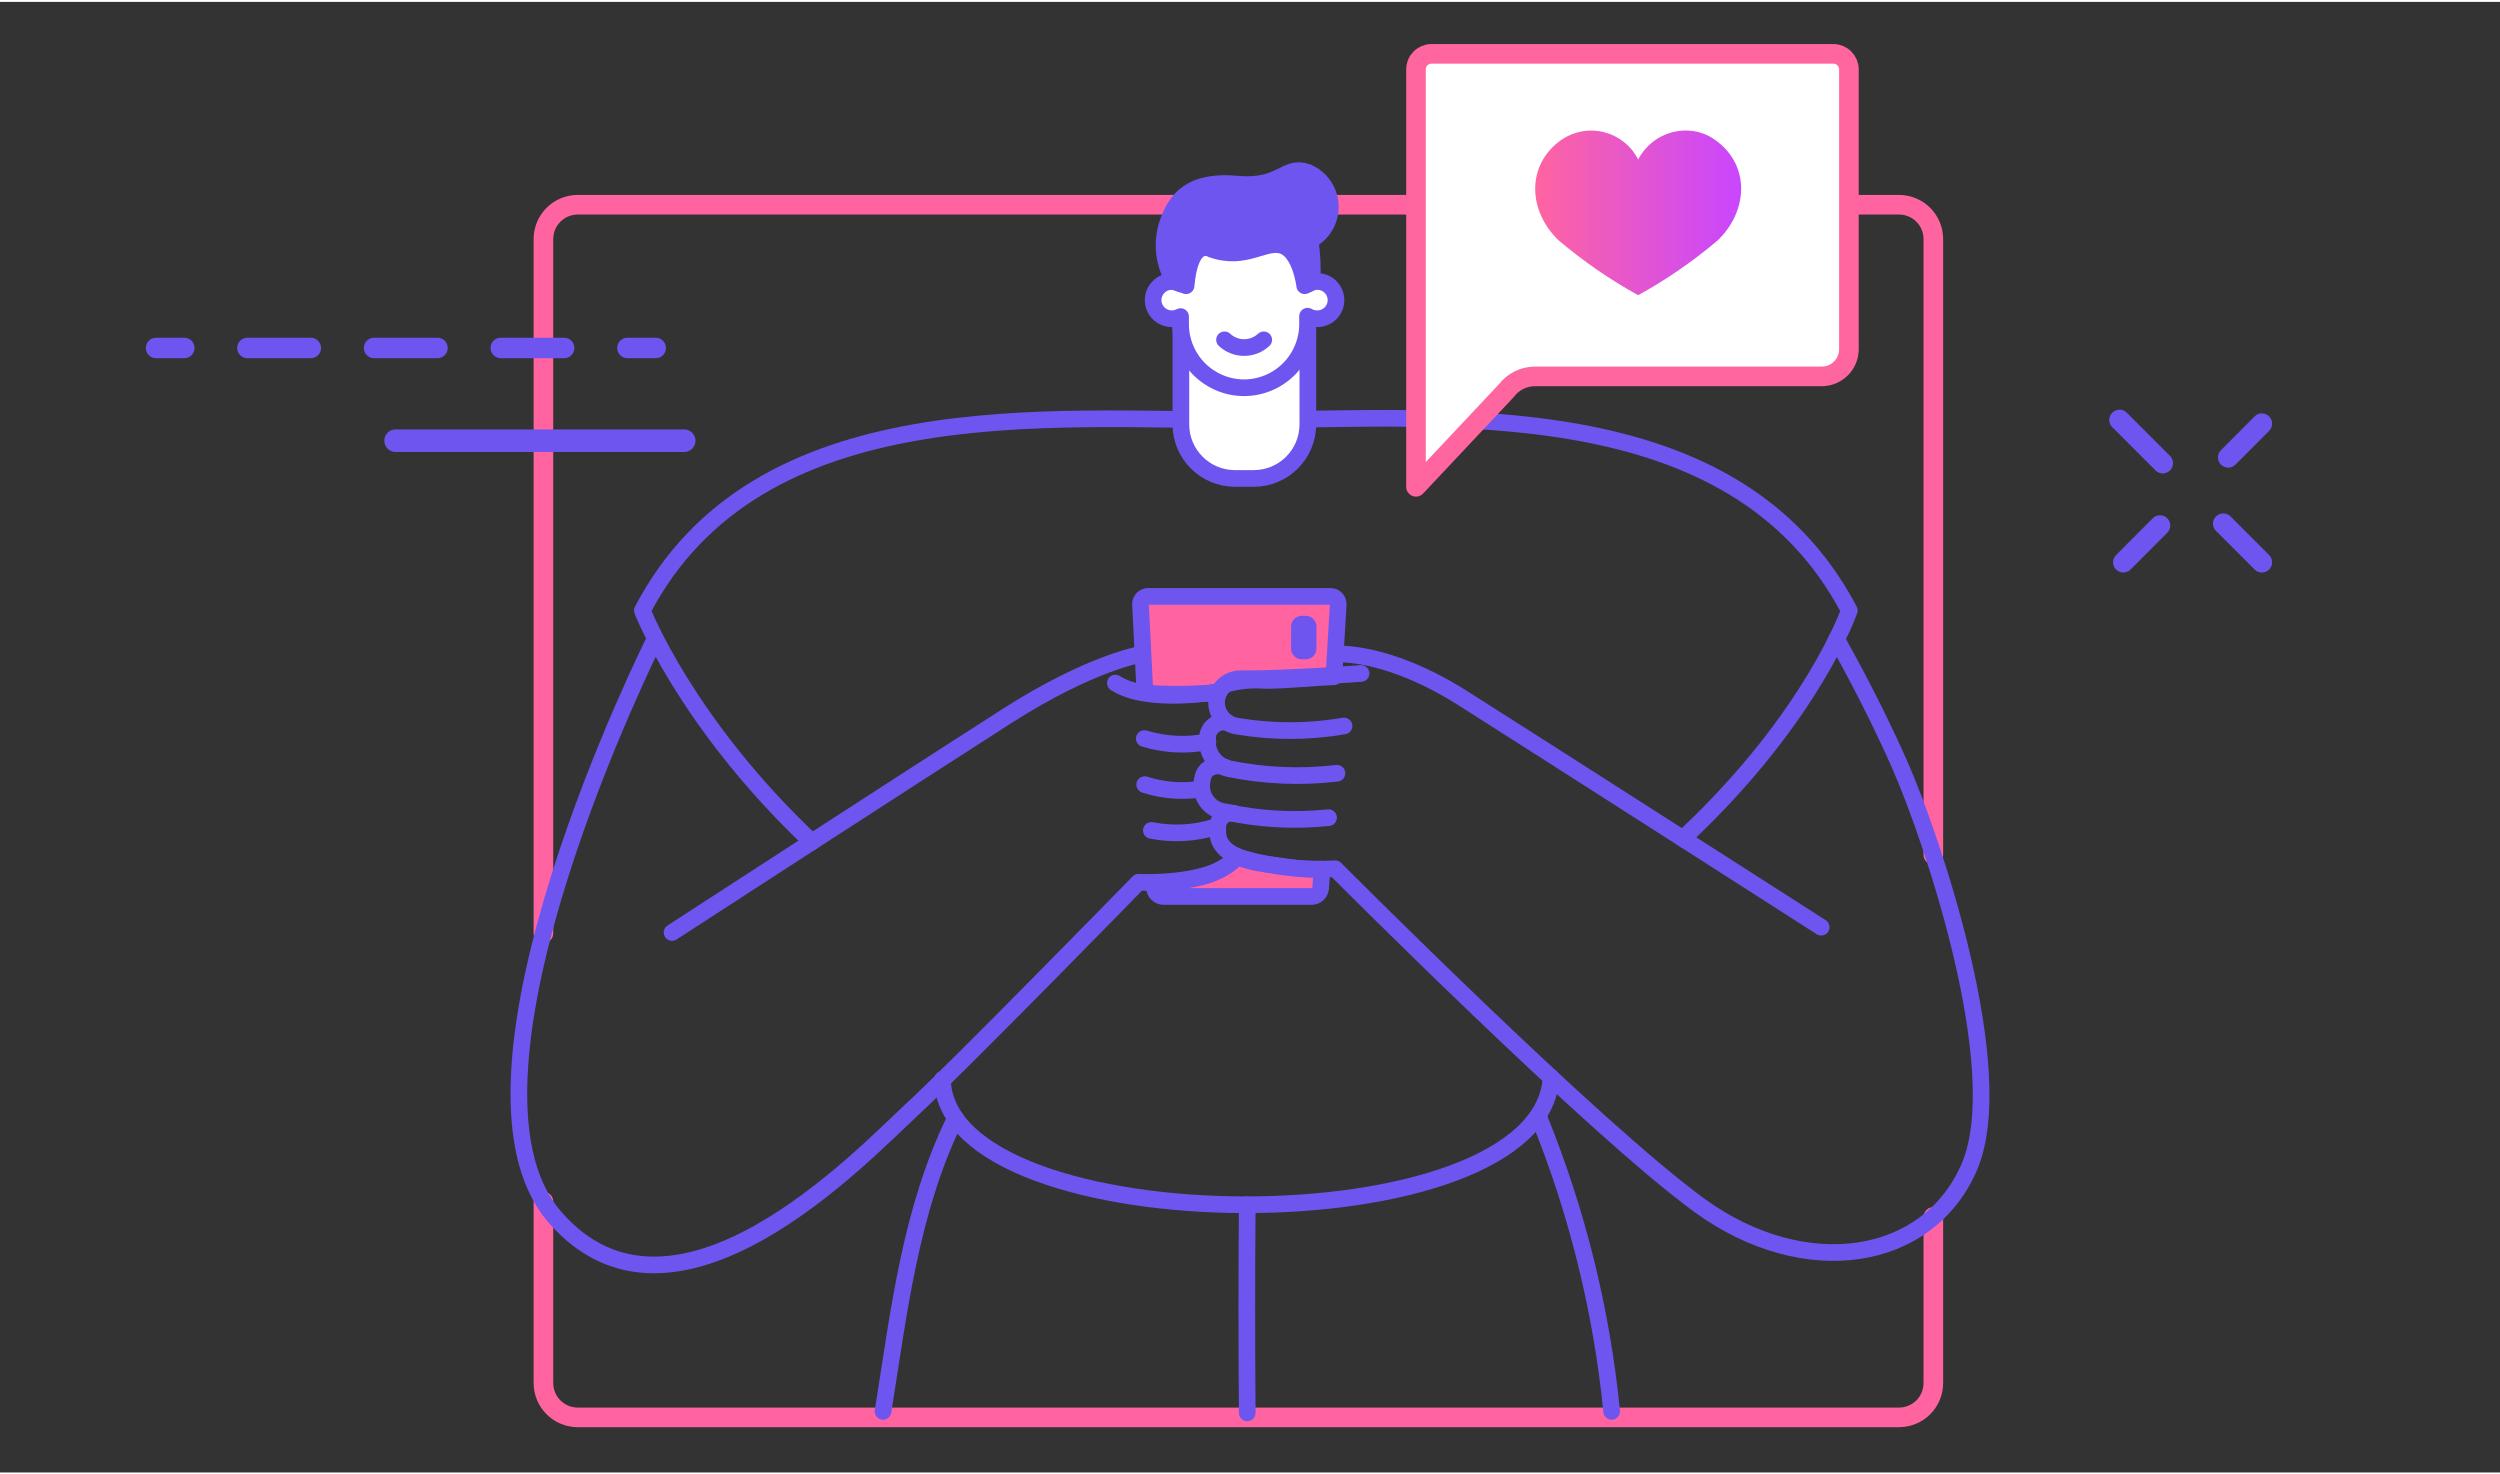 <svg class="svgf2" width="195" height="115" viewBox="0 0 255 150" fill="none" xmlns="http://www.w3.org/2000/svg">
                        <rect x="0" y="0" width="255" height="150" fill="#333333" stroke="none"/>
                        <path d="M55.43 95V24.18C55.433 23.255 55.801 22.369 56.455 21.715C57.109 21.061 57.995 20.693 58.92 20.69H119.5" stroke="#FF64A0" stroke-width="2" stroke-linecap="round" stroke-linejoin="round"></path>
                        <path d="M197.2 123.94V140.89C197.197 141.815 196.829 142.701 196.175 143.355C195.521 144.009 194.635 144.377 193.71 144.38H58.92C57.995 144.377 57.109 144.009 56.455 143.355C55.801 142.701 55.433 141.815 55.43 140.89V122.37" stroke="#FF64A0" stroke-width="2" stroke-linecap="round" stroke-linejoin="round"></path>
                        <path d="M119.5 20.69H193.71C194.635 20.693 195.521 21.061 196.175 21.715C196.829 22.369 197.197 23.255 197.2 24.18V87" stroke="#FF64A0" stroke-width="2" stroke-linecap="round" stroke-linejoin="round"></path>
                        <path d="M135.67 60.64H117.11C117.005 60.64 116.901 60.661 116.804 60.702C116.708 60.743 116.62 60.803 116.547 60.879C116.475 60.955 116.418 61.044 116.38 61.142C116.343 61.24 116.326 61.345 116.33 61.45L116.78 70.38C116.95 70.439 117.124 70.489 117.3 70.53C120.3 70.73 122.52 70.53 123.3 70.53L123.85 70.43C123.996 70.411 124.144 70.411 124.29 70.43C124.448 70.093 124.711 69.816 125.04 69.64C125.191 69.553 125.357 69.495 125.53 69.47C126.667 69.207 127.837 69.119 129 69.21C131.37 69.21 133.72 68.93 136.07 68.83V68.66L136.5 61.45C136.503 61.341 136.483 61.233 136.442 61.132C136.401 61.031 136.34 60.94 136.262 60.864C136.184 60.788 136.091 60.728 135.989 60.69C135.887 60.651 135.779 60.634 135.67 60.64Z" fill="#FF64A0" stroke="#6E55F0" stroke-width="1.7" stroke-linecap="round" stroke-linejoin="round"></path>
                        <path d="M131.25 88.23C130.43 88.13 129.62 88.01 128.83 87.9C127.923 87.788 127.035 87.556 126.19 87.21C125.123 88.27 123.772 88.999 122.3 89.31C120.814 89.674 119.289 89.852 117.76 89.84V90.36C117.77 90.6 117.873 90.826 118.046 90.992C118.219 91.158 118.45 91.25 118.69 91.25H133.78C134.018 91.25 134.248 91.159 134.421 90.996C134.594 90.832 134.697 90.608 134.71 90.37L134.83 88.46C133.632 88.501 132.433 88.424 131.25 88.23Z" fill="#FF64A0" stroke="#6E55F0" stroke-width="1.7" stroke-linecap="round" stroke-linejoin="round"></path>
                        <path d="M133.18 62.62H132.79C132.182 62.62 131.69 63.112 131.69 63.72V65.96C131.69 66.567 132.182 67.06 132.79 67.06H133.18C133.787 67.06 134.28 66.567 134.28 65.96V63.72C134.28 63.112 133.787 62.62 133.18 62.62Z" fill="#6E55F0"></path>
                        <path d="M171.86 85.48L172.08 84.94C184.9 72.84 188.63 62.08 188.63 62.08C176.85 39.56 147 42.58 127.07 42.64C107.14 42.7 77.29 39.56 65.52 62.08C65.52 62.08 69.98 73.59 82.81 85.69" stroke="#6E55F0" stroke-width="1.7" stroke-linecap="round" stroke-linejoin="round"></path>
                        <path d="M96.13 109.9C96.45 126.77 157.27 127.21 158.21 109.7" stroke="#6E55F0" stroke-width="1.7" stroke-linecap="round" stroke-linejoin="round"></path>
                        <path d="M124.37 70.34C124.37 70.34 117.11 71.65 113.77 69.48" stroke="#6E55F0" stroke-width="1.7" stroke-linecap="round" stroke-linejoin="round"></path>
                        <path d="M66.81 65C66.81 65 44.35 109.74 56.56 123.91C68.77 138.08 88 117.62 93 113C98 108.38 116.13 89.8 116.13 89.8C116.13 89.8 123.78 90.19 126.13 87.24" stroke="#6E55F0" stroke-width="1.7" stroke-linecap="round" stroke-linejoin="round"></path>
                        <path d="M116.49 66.53C116.49 66.53 111.37 67.31 102.76 72.81C94.15 78.31 68.55 94.92 68.55 94.92" stroke="#6E55F0" stroke-width="1.7" stroke-linecap="round" stroke-linejoin="round"></path>
                        <path d="M138.83 68.5C138.83 68.5 130.92 69.09 126.55 69.04C126.228 69.036 125.909 69.096 125.611 69.216C125.313 69.337 125.041 69.515 124.812 69.741C124.584 69.967 124.402 70.236 124.278 70.533C124.154 70.83 124.09 71.148 124.09 71.47V71.47C124.09 72.04 124.291 72.591 124.657 73.028C125.022 73.465 125.529 73.759 126.09 73.86C129.73 74.485 133.45 74.485 137.09 73.86" stroke="#6E55F0" stroke-width="1.7" stroke-linecap="round" stroke-linejoin="round"></path>
                        <path d="M125.16 73.49C124.917 73.439 124.666 73.444 124.425 73.502C124.184 73.562 123.959 73.674 123.767 73.831C123.575 73.989 123.421 74.187 123.316 74.412C123.211 74.636 123.158 74.882 123.16 75.13V75.46C123.16 76.103 123.379 76.726 123.781 77.228C124.183 77.729 124.743 78.079 125.37 78.22C128.989 78.957 132.702 79.113 136.37 78.68" stroke="#6E55F0" stroke-width="1.7" stroke-linecap="round" stroke-linejoin="round"></path>
                        <path d="M125 78.09C124.689 77.95 124.345 77.9 124.008 77.946C123.67 77.992 123.352 78.132 123.09 78.35C122.846 78.608 122.692 78.937 122.65 79.29C122.555 79.659 122.539 80.045 122.606 80.421C122.672 80.797 122.818 81.154 123.034 81.469C123.25 81.784 123.531 82.048 123.858 82.245C124.185 82.442 124.551 82.566 124.93 82.61C128.402 83.377 131.974 83.579 135.51 83.21" stroke="#6E55F0" stroke-width="1.7" stroke-linecap="round" stroke-linejoin="round"></path>
                        <path d="M125.89 82.78C125.687 82.737 125.478 82.739 125.276 82.788C125.075 82.836 124.886 82.929 124.725 83.059C124.564 83.189 124.434 83.354 124.345 83.541C124.256 83.728 124.21 83.933 124.21 84.14V84.63C124.21 86.17 125.48 86.99 126.96 87.42C129.959 88.268 133.079 88.606 136.19 88.42C136.19 88.42 162.72 115.08 173.42 122.81C184.12 130.54 196.69 128.6 200.88 118.81C205.07 109.02 197.16 85.53 193.82 77.92C190.89 71.24 187.33 65.02 187.33 65.02" stroke="#6E55F0" stroke-width="1.7" stroke-linecap="round" stroke-linejoin="round"></path>
                        <path d="M136.27 66.53C136.27 66.53 141.39 66.07 149.22 71.03C157.05 75.99 185.76 94.38 185.76 94.38" stroke="#6E55F0" stroke-width="1.7" stroke-linecap="round" stroke-linejoin="round"></path>
                        <path d="M97.46 113.86C92.84 123.26 91.68 133.73 90.07 143.77" stroke="#6E55F0" stroke-width="1.7" stroke-linecap="round" stroke-linejoin="round"></path>
                        <path d="M157 113.86C160.882 123.425 163.37 133.498 164.39 143.77" stroke="#6E55F0" stroke-width="1.7" stroke-linecap="round" stroke-linejoin="round"></path>
                        <path d="M123.21 75.46C121.054 75.892 118.823 75.782 116.72 75.14" stroke="#6E55F0" stroke-width="1.7" stroke-linecap="round" stroke-linejoin="round"></path>
                        <path d="M123.93 84.17C121.828 84.82 119.598 84.936 117.44 84.51" stroke="#6E55F0" stroke-width="1.7" stroke-linecap="round" stroke-linejoin="round"></path>
                        <path d="M122.23 80.33C120.393 80.579 118.524 80.411 116.76 79.84" stroke="#6E55F0" stroke-width="1.7" stroke-linecap="round" stroke-linejoin="round"></path>
                        <path d="M127.22 122.69C127.16 129.69 127.16 136.93 127.22 143.92" stroke="#6E55F0" stroke-width="1.7" stroke-linecap="round" stroke-linejoin="round"></path>
                        <path d="M127.88 23.85H125.97C122.921 23.85 120.45 26.321 120.45 29.37V43.09C120.45 46.139 122.921 48.61 125.97 48.61H127.88C130.929 48.61 133.4 46.139 133.4 43.09V29.37C133.4 26.321 130.929 23.85 127.88 23.85Z" fill="white" stroke="#6E55F0" stroke-width="1.7" stroke-miterlimit="10"></path>
                        <path d="M134.37 28.52C134.018 28.513 133.671 28.607 133.37 28.79V27.17C133.365 25.453 132.68 23.808 131.466 22.594C130.252 21.38 128.607 20.695 126.89 20.69C125.174 20.695 123.53 21.38 122.317 22.594C121.105 23.809 120.423 25.454 120.42 27.17V28.75C120.145 28.597 119.835 28.518 119.52 28.52C119.016 28.52 118.533 28.72 118.177 29.076C117.82 29.433 117.62 29.916 117.62 30.42C117.62 30.924 117.82 31.407 118.177 31.763C118.533 32.12 119.016 32.32 119.52 32.32C119.834 32.321 120.142 32.245 120.42 32.1V32.89C120.425 34.604 121.109 36.247 122.321 37.459C123.533 38.671 125.176 39.355 126.89 39.36C128.605 39.355 130.249 38.672 131.463 37.46C132.677 36.248 133.362 34.605 133.37 32.89V32.06C133.675 32.233 134.02 32.322 134.37 32.32C134.874 32.32 135.357 32.12 135.714 31.763C136.07 31.407 136.27 30.924 136.27 30.42C136.27 29.916 136.07 29.433 135.714 29.076C135.357 28.72 134.874 28.52 134.37 28.52Z" fill="white" stroke="#6E55F0" stroke-width="1.7" stroke-linecap="round" stroke-linejoin="round"></path>
                        <path d="M119 22.9C119.87 20.01 121.56 18.17 126.18 18.59C130.8 19.01 131.06 16.54 133.39 17.39C134.055 17.682 134.623 18.156 135.03 18.757C135.437 19.358 135.666 20.062 135.69 20.788C135.714 21.513 135.532 22.231 135.166 22.857C134.8 23.484 134.264 23.995 133.62 24.33C133.845 25.741 133.912 27.174 133.82 28.6L133.08 28.95C133.08 28.95 132.69 25.54 130.87 24.88C129.05 24.22 127.07 26.47 123.58 25.23C123.58 25.23 121.42 23.87 120.98 28.95L119.78 28.54C119.271 27.703 118.939 26.771 118.805 25.801C118.671 24.831 118.737 23.843 119 22.9Z" fill="#6E55F0" stroke="#6E55F0" stroke-width="1.7" stroke-linecap="round" stroke-linejoin="round"></path>
                        <path d="M124.9 34.47C125.443 34.977 126.157 35.259 126.9 35.259C127.642 35.259 128.357 34.977 128.9 34.47" stroke="#6E55F0" stroke-width="1.7" stroke-linecap="round" stroke-linejoin="round"></path>
                        <path d="M146 5.3C145.792 5.301 145.587 5.344 145.396 5.424C145.205 5.505 145.031 5.622 144.886 5.77C144.74 5.918 144.625 6.092 144.546 6.285C144.468 6.477 144.429 6.683 144.43 6.89V49.46L153.66 39.64C153.998 39.194 154.435 38.832 154.937 38.582C155.438 38.332 155.99 38.202 156.55 38.2H185.82C186.185 38.199 186.546 38.126 186.883 37.985C187.22 37.844 187.526 37.638 187.783 37.379C188.04 37.12 188.244 36.812 188.382 36.475C188.521 36.137 188.591 35.775 188.59 35.41V6.89C188.59 6.47 188.424 6.067 188.128 5.769C187.832 5.471 187.43 5.303 187.01 5.3H146Z" fill="white" stroke="#FF669F" stroke-width="2" stroke-linecap="round" stroke-linejoin="round"></path>
                        <path d="M167.09 16.07C166.744 15.387 166.257 14.787 165.66 14.308C165.063 13.829 164.37 13.483 163.629 13.294C162.887 13.105 162.114 13.076 161.361 13.21C160.607 13.344 159.891 13.637 159.26 14.07C155.64 16.62 155.85 21.36 159 24.34C161.507 26.461 164.217 28.33 167.09 29.92C169.967 28.331 172.68 26.462 175.19 24.34C178.33 21.34 178.55 16.62 174.93 14.07C174.056 13.444 173.005 13.112 171.93 13.12C170.922 13.125 169.936 13.408 169.078 13.937C168.221 14.466 167.526 15.222 167.07 16.12" fill="url(#paint0_linear)"></path>
                        <path d="M66.88 35.3H64" stroke="#6E55F0" stroke-width="2.09" stroke-linecap="round" stroke-linejoin="round"></path>
                        <path d="M57.54 35.3H22.03" stroke="#6E55F0" stroke-width="2.09" stroke-linecap="round" stroke-linejoin="round" stroke-dasharray="6.46 6.46"></path>
                        <path d="M18.8 35.3H15.92" stroke="#6E55F0" stroke-width="2.09" stroke-linecap="round" stroke-linejoin="round"></path>
                        <path d="M69.79 44.76H40.35" stroke="#6E55F0" stroke-width="2.3" stroke-miterlimit="10" stroke-linecap="round"></path>
                        <path d="M227.28 46.46L230.71 43.02" stroke="#6E55F0" stroke-width="2.09" stroke-linecap="round" stroke-linejoin="round"></path>
                        <path d="M216.58 57.16L220.32 53.41" stroke="#6E55F0" stroke-width="2.09" stroke-linecap="round" stroke-linejoin="round"></path>
                        <path d="M220.6 47.05L216.19 42.64" stroke="#6E55F0" stroke-width="2.09" stroke-linecap="round" stroke-linejoin="round"></path>
                        <path d="M230.71 57.16L226.77 53.22" stroke="#6E55F0" stroke-width="2.09" stroke-linecap="round" stroke-linejoin="round"></path>
                        <defs>
                        <linearGradient id="paint0_linear" x1="156.59" y1="21.48" x2="177.59" y2="21.48" gradientUnits="userSpaceOnUse">
                        <stop stop-color="#FF64A0"></stop>
                        <stop offset="1" stop-color="#C846FF"></stop>
                        </linearGradient>
                        </defs>
                    </svg>
